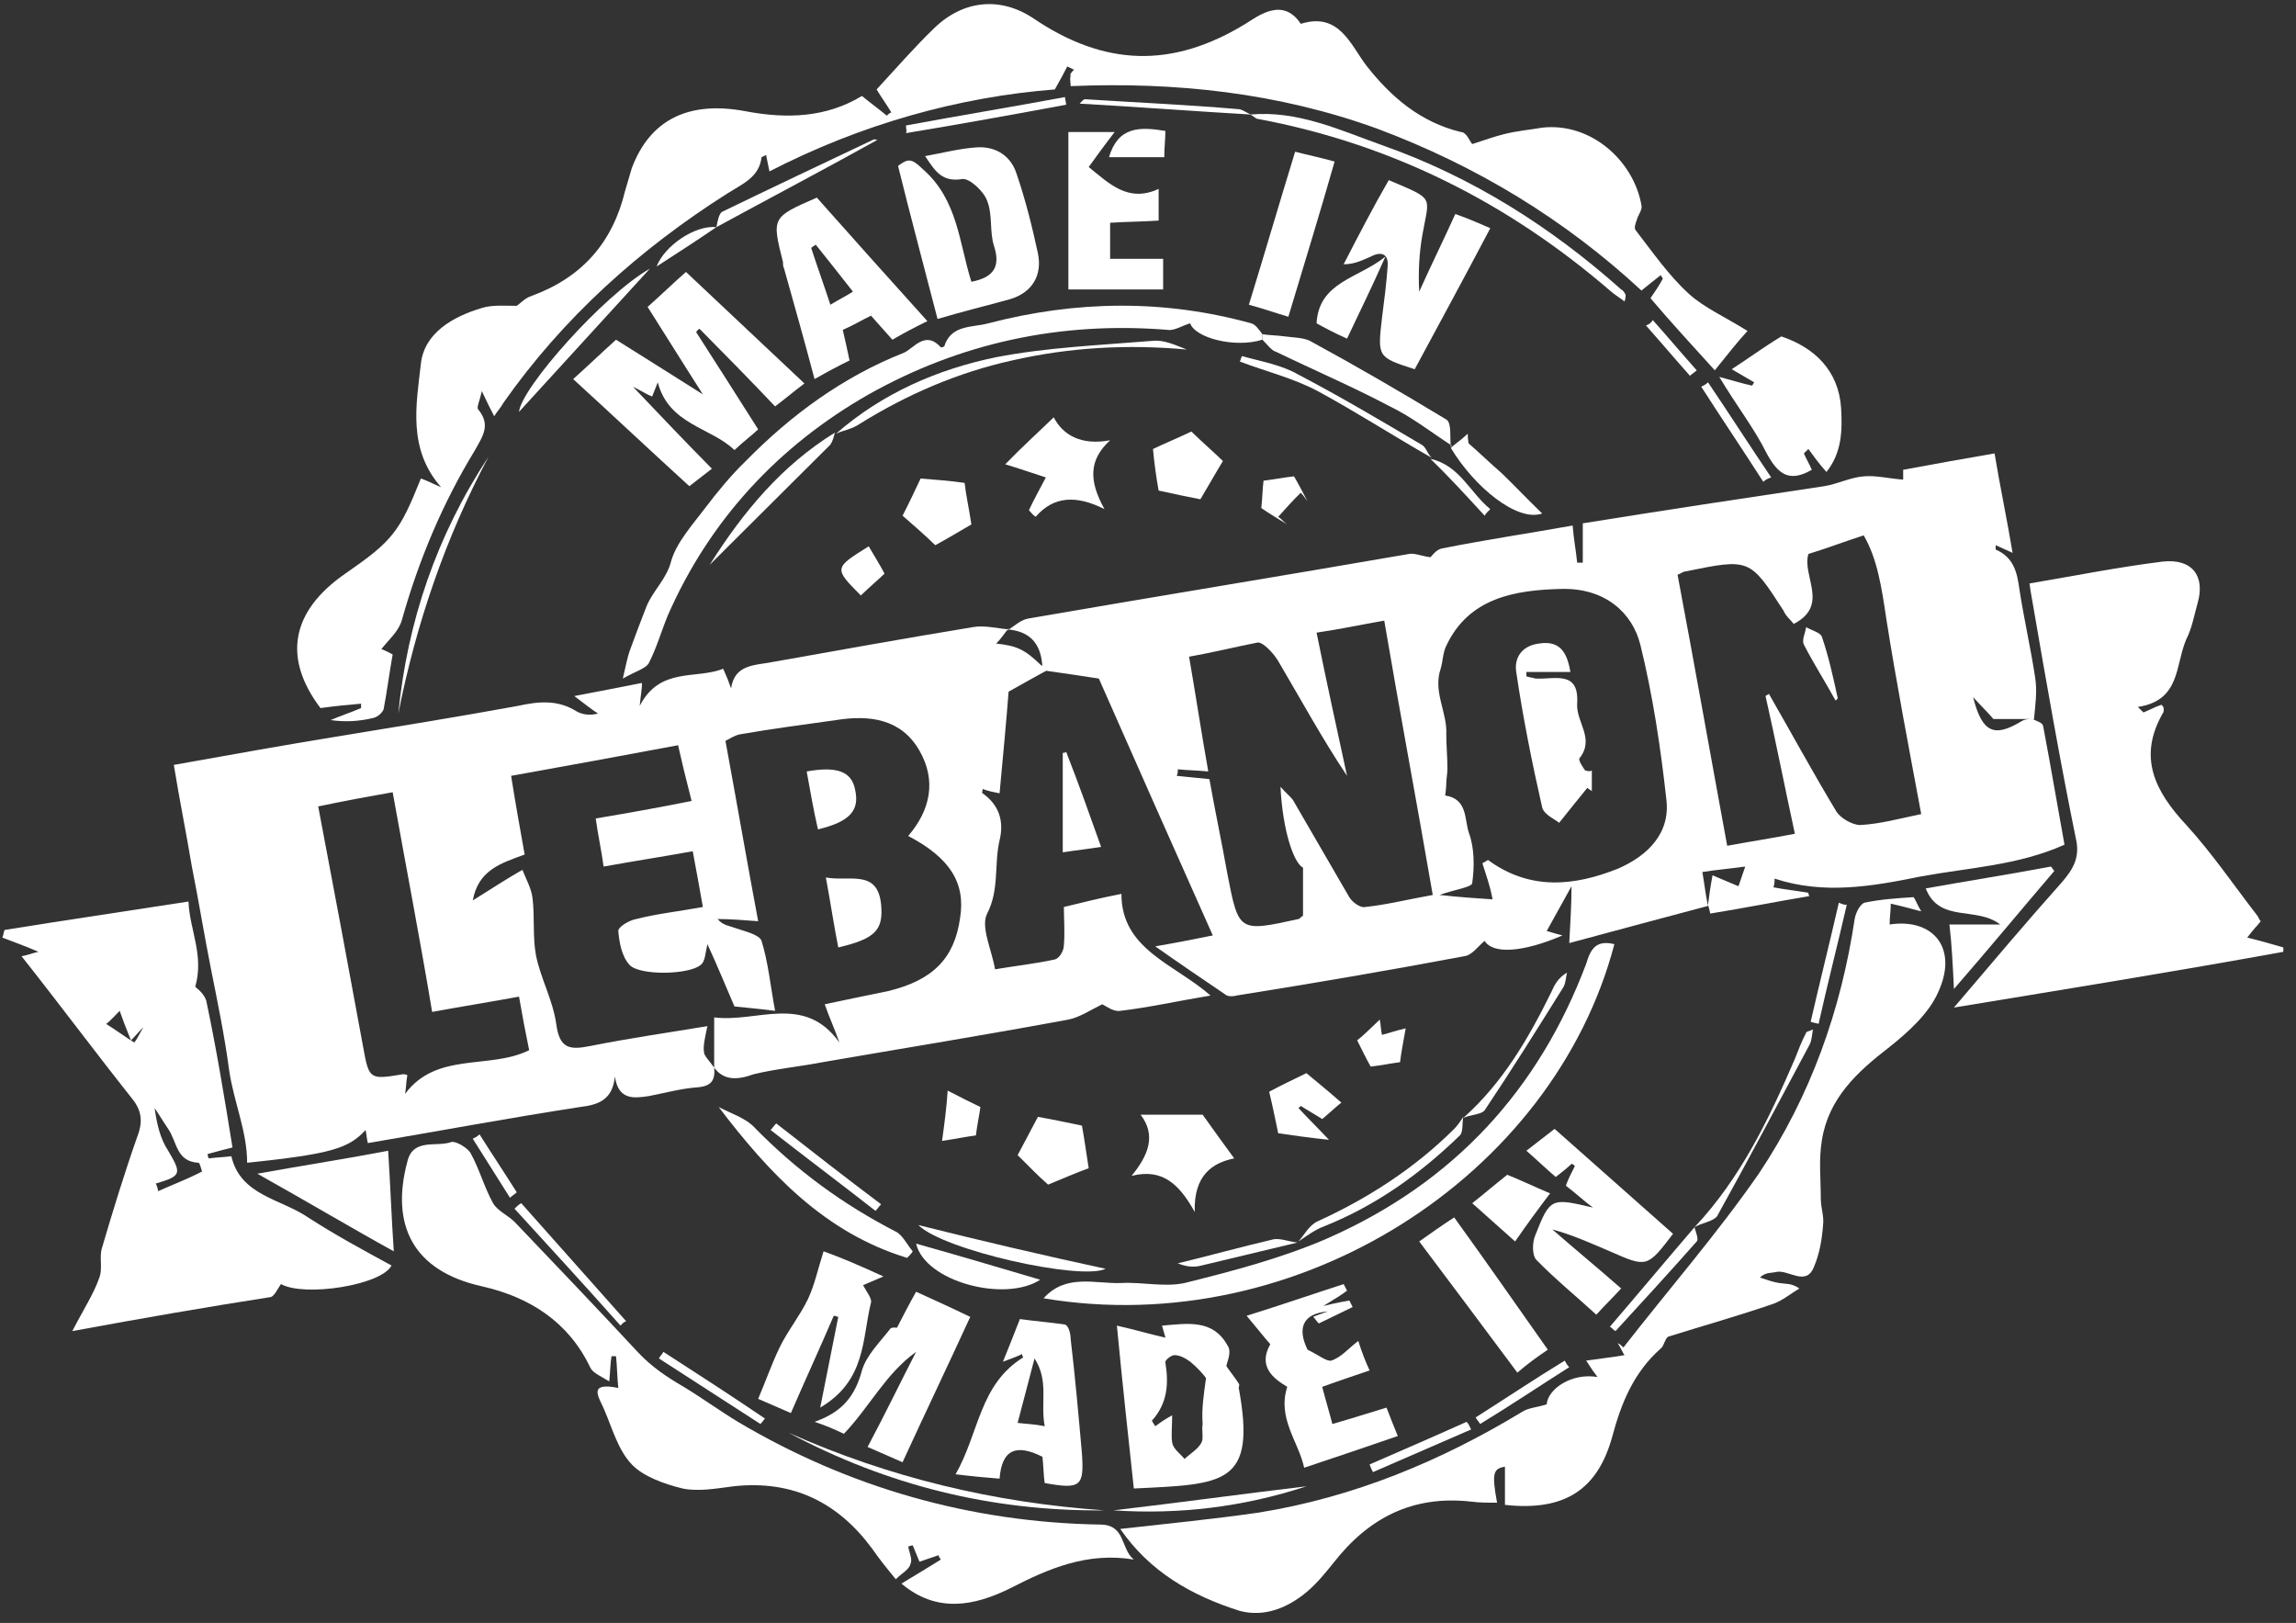 <svg width="133" height="94" viewBox="0 0 133 94" fill="none" xmlns="http://www.w3.org/2000/svg">
<rect x="0" y="0" width="133" height="94" fill="#333333" stroke="none"/>
<path d="M41.37 61.84C41.435 62.536 41.239 62.916 40.39 62.979C39.475 63.043 38.56 63.296 37.58 63.486C36.73 63.612 35.815 63.739 35.619 62.346C35.489 63.676 34.705 63.992 33.594 64.119C29.477 64.752 25.425 65.512 21.308 66.208C21.243 65.955 21.243 65.765 21.178 65.448C20.198 66.525 19.152 66.841 14.316 67.348C14.316 65.512 13.532 63.803 13.271 61.967C13.009 60.004 12.617 58.105 12.225 56.142C11.833 54.18 11.507 52.154 11.114 50.191C10.788 48.228 10.396 46.329 10.069 44.303C13.271 43.734 16.407 43.164 19.544 42.657C23.008 42.088 26.536 41.518 30 40.885C31.176 40.632 32.287 40.505 33.398 41.201C33.724 41.391 34.182 41.455 34.639 41.328C34.247 41.075 33.855 40.758 33.267 40.315C34.639 40.062 35.881 39.809 37.188 39.555C37.188 39.935 37.122 40.188 37.057 40.885C38.233 38.606 40.324 39.365 41.892 38.732C42.089 39.175 42.219 39.492 42.35 39.872C42.546 38.479 43.722 38.542 44.702 38.352C48.623 37.656 52.479 36.96 56.334 36.327C56.987 36.2 57.706 36.39 58.425 36.453V36.39C58.164 36.706 57.968 37.023 57.706 37.276C58.883 37.403 59.34 37.593 60.32 38.542C60.32 38.542 60.386 38.542 60.451 38.606C60.516 38.669 60.581 38.732 60.712 38.796C59.993 39.175 59.34 39.555 58.425 40.062C58.294 41.771 58.098 43.86 57.902 45.949C57.576 45.886 57.249 45.823 56.922 45.696C56.922 45.823 56.857 45.949 56.922 45.949C57.902 46.646 58.164 47.596 57.902 48.672C57.576 50.065 57.902 51.521 57.184 52.913C56.791 53.673 57.445 55.003 57.641 56.142C58.752 55.952 59.928 55.826 61.104 55.572C61.366 55.509 61.627 55.066 61.627 54.749C61.692 53.99 61.627 53.23 61.627 52.533C62.673 52.28 63.653 52.027 64.96 51.774C64.96 55.003 68.031 55.826 70.122 57.661C68.227 57.978 66.528 58.358 64.894 58.548C64.502 58.611 64.11 58.295 63.849 58.168C63.195 58.484 62.542 58.928 61.889 59.054C57.118 59.941 52.413 60.7 47.643 61.523C46.336 61.777 44.964 61.903 43.657 62.22C42.611 62.6 41.892 62.536 41.37 61.84C41.37 61.017 41.37 60.131 41.37 58.928C43.853 59.244 46.597 57.535 48.623 60.384C48.362 59.624 48.035 58.928 47.774 58.168C48.95 57.915 50.191 57.661 51.433 57.408C54.047 56.775 55.288 55.509 55.615 53.167C55.942 51.141 55.027 49.685 52.609 48.419C53.916 46.899 54.243 45.19 53.263 43.48C52.217 41.645 50.388 41.391 48.427 41.708C46.597 41.961 44.702 42.214 42.873 42.531C42.546 42.594 42.285 42.784 42.023 42.911C42.677 46.456 43.265 49.875 43.918 53.356C43.069 53.293 42.285 53.23 41.566 53.23C41.892 53.61 42.219 53.61 42.546 53.736C43.069 53.926 43.984 54.116 44.114 54.496C44.506 55.762 44.637 57.155 44.898 58.548C43.918 58.421 43.134 58.358 42.546 58.295C42.023 57.092 41.566 55.952 40.978 54.686C40.847 55.256 40.847 55.699 40.586 55.889C39.932 56.459 37.057 56.522 36.469 55.889C36.011 55.382 35.881 54.623 35.815 53.926C35.815 53.673 36.469 53.293 36.861 53.23C38.102 52.913 39.344 52.787 40.716 52.533C40.52 51.394 40.324 50.381 40.128 49.305C38.364 49.621 36.73 49.875 34.966 50.191C34.835 49.242 34.639 48.355 34.508 47.406C36.404 47.089 38.168 46.772 40.063 46.393C39.736 45.126 39.475 44.05 39.279 43.164C35.881 43.797 32.809 44.367 29.608 44.937C29.869 46.583 30.13 48.039 30.392 49.495C29.019 50.001 27.712 50.381 27.386 52.154C28.497 51.457 29.477 50.824 30.261 50.381C30.457 50.888 30.784 51.457 30.849 52.027C30.98 53.103 30.849 54.243 31.045 55.319C31.306 56.649 32.025 57.915 32.221 59.308C32.417 60.764 33.005 60.827 34.247 60.574C36.469 60.131 38.691 59.814 40.978 59.434C40.847 60.067 40.716 60.574 40.782 60.954C40.782 61.144 41.108 61.46 41.37 61.84ZM22.746 45.886C21.308 46.139 19.936 46.393 18.433 46.709C19.348 51.521 20.198 56.079 21.047 60.7C21.374 62.536 21.439 62.536 23.334 62.22C23.4 62.22 23.53 62.22 23.596 62.283C23.53 62.6 23.53 62.979 23.465 63.359C25.295 60.89 28.366 61.967 30.653 60.827C30.457 59.877 30.261 58.864 30.065 57.725C28.366 58.041 26.732 58.295 25.033 58.611C24.314 54.306 23.53 50.254 22.746 45.886Z" fill="white"/>
<path d="M60.647 38.859C60.581 38.796 60.516 38.732 60.386 38.669C60.32 37.403 59.797 36.58 58.36 36.453V36.517C58.752 36.263 59.144 35.883 59.601 35.82C66.92 34.554 74.304 33.351 81.623 32.085C81.95 32.022 82.342 32.212 82.865 32.275C82.93 32.212 83.191 31.832 83.518 31.768C86.067 31.262 88.615 30.882 91.098 30.439C91.163 31.262 91.294 31.895 91.36 32.591C91.49 32.591 91.556 32.591 91.686 32.591C91.686 31.895 91.686 31.262 91.686 30.312C96.391 29.552 101.031 28.856 105.67 28.16C106.455 28.033 107.173 27.653 107.957 27.59C108.676 27.527 109.395 27.717 110.245 27.78C110.245 27.843 110.245 27.59 110.245 27.21C111.944 26.894 113.708 26.577 115.538 26.261C115.864 28.223 116.256 30.059 116.583 32.022C116.191 31.832 115.864 31.705 115.603 31.578C115.603 31.705 115.603 31.832 115.603 31.832C116.649 32.275 116.845 33.161 116.975 34.111C117.237 35.82 117.629 37.529 117.89 39.239C118.021 40.062 117.89 40.885 117.825 41.645C117.106 41.645 116.387 41.645 115.472 41.645C115.211 41.328 114.753 40.885 114.296 40.378C114.819 42.468 115.538 42.721 117.106 41.771C117.302 41.645 117.563 41.645 117.759 41.645C117.955 41.771 118.282 41.834 118.347 42.024C118.805 44.43 119.197 46.773 119.589 48.925C116.91 50.128 114.035 50.255 111.29 50.761C108.48 51.331 105.67 51.837 102.795 50.888C102.795 51.078 102.795 51.204 102.73 51.394C103.383 51.521 104.037 51.584 104.756 51.711C104.756 51.774 104.756 51.837 104.821 51.901C102.926 52.217 101.031 52.597 99.07 52.913C99.07 52.913 99.005 52.597 98.94 52.407C99.005 51.901 99.07 51.394 99.201 50.698C99.789 50.951 100.247 51.141 100.704 51.331C100.835 50.951 100.965 50.571 101.096 50.191C100.181 50.318 99.397 50.381 98.613 50.508C98.744 51.267 98.809 51.901 98.94 52.47C96.326 53.167 93.712 53.863 90.902 54.623C90.968 53.357 91.033 52.407 91.033 51.331C90.51 52.28 90.053 53.103 89.595 53.926C89.66 53.926 89.987 54.053 90.51 54.18C88.158 55.193 86.459 55.256 86.001 54.496C85.609 54.813 85.282 55.319 84.825 55.383C80.447 56.206 76.003 56.965 71.625 57.662C71.429 57.725 71.102 57.725 70.972 57.598C69.665 56.712 68.358 55.826 66.92 54.813C68.031 54.623 69.011 54.433 70.253 54.18C67.966 49.052 65.744 44.05 63.653 39.302C62.411 39.112 61.562 38.986 60.647 38.859ZM68.88 38.036C69.272 40.315 69.599 42.468 69.991 44.683C69.338 44.62 68.815 44.62 68.227 44.557C68.227 44.683 68.227 44.81 68.162 44.937C68.75 45 69.403 45.063 70.057 45.127C70.383 46.962 70.775 48.798 71.102 50.634C71.756 53.99 71.756 53.99 75.219 53.23C75.284 53.23 75.35 53.103 75.48 53.04C75.48 52.154 75.48 51.267 75.48 50.255C74.958 50.001 74.304 48.165 74.174 45.57C74.5 45.95 74.696 46.076 74.892 46.329C76.003 48.229 77.049 50.065 78.16 51.964C78.356 52.28 78.813 52.597 79.075 52.534C80.316 52.407 81.558 52.09 82.995 51.837C82.08 46.519 81.1 41.328 80.185 35.947C78.748 36.2 77.572 36.453 76.265 36.643C76.853 39.555 77.441 42.214 78.029 44.937C76.591 42.784 75.35 40.505 74.043 38.289C73.781 37.846 73.193 37.213 72.867 37.213C71.56 37.466 70.318 37.783 68.88 38.036ZM102.272 40.315C102.338 40.252 102.403 40.252 102.468 40.188C103.775 42.468 105.017 44.747 106.389 47.026C106.651 47.406 107.304 47.785 107.761 47.785C108.938 47.722 110.049 47.406 111.29 47.152C110.571 43.291 109.853 39.555 109.264 35.82C109.003 34.047 108.742 32.338 107.957 31.009C106.781 31.389 105.801 31.768 104.756 32.085C104.363 33.351 105.997 35.06 103.906 36.137C103.71 35.883 103.449 35.694 103.318 35.377C101.358 32.338 101.358 32.338 97.633 33.098C97.502 33.098 97.371 33.224 97.175 33.288C98.156 38.479 99.07 43.67 100.051 48.988C101.423 48.735 102.664 48.545 103.971 48.292C103.383 45.57 102.86 42.911 102.272 40.315ZM85.871 50.001C86.001 49.938 86.067 49.875 86.197 49.811C88.615 51.584 91.163 51.331 93.712 50.318C95.476 49.558 96.783 48.229 96.522 46.266C96.195 43.291 95.738 40.252 95.019 37.34C94.561 35.504 92.993 34.047 90.445 34.111C87.766 34.174 85.086 34.617 83.779 37.403C83.583 37.783 83.583 38.289 83.453 38.732C82.995 40.062 83.845 41.265 83.779 42.531C83.779 43.164 83.845 43.86 83.845 44.493C83.845 44.81 83.779 45.127 83.779 45.38C83.779 45.633 83.714 46.076 83.714 46.076C85.021 46.266 84.825 47.469 85.086 48.229C85.413 49.115 85.413 50.191 85.282 51.141C85.282 51.394 84.237 51.521 83.387 51.837C84.564 51.964 85.478 52.027 86.459 52.09C86.328 51.331 86.067 50.634 85.871 50.001Z" fill="white"/>
<path d="M85.282 8.344C86.067 8.091 86.589 7.901 87.112 7.774C87.831 7.584 88.615 7.521 89.334 7.394C92.144 7.078 94.627 9.294 95.084 11.889C95.15 12.143 94.888 12.459 94.823 12.712C94.757 12.902 94.627 13.219 94.757 13.345C95.738 14.612 96.653 15.941 97.829 17.017C98.744 17.84 99.92 18.347 101.227 19.17C100.639 19.803 100.051 20.563 99.332 21.449C97.96 19.93 96.783 18.663 95.607 17.271C95.868 16.891 96.13 16.511 96.326 16.131C96.26 16.068 96.26 16.004 96.195 15.941C95.868 16.194 95.476 16.511 95.084 16.827C90.641 12.712 85.544 9.61 79.793 7.458C74.043 5.369 68.096 4.735 62.019 4.989C62.019 4.735 61.954 4.546 62.019 4.419C61.954 4.292 62.084 4.166 62.215 4.039C62.084 3.976 61.954 3.912 61.823 3.849C61.627 4.229 61.431 4.609 61.104 5.179C55.484 5.622 49.865 7.204 44.572 9.927C44.506 9.61 44.441 9.294 44.376 8.977C44.245 9.04 44.114 9.104 44.114 9.104C43.984 10.243 43.069 10.623 42.154 11.193C37.057 14.422 32.613 18.41 29.15 23.348C29.019 23.601 28.823 23.791 28.627 24.108C28.431 23.728 28.235 23.348 27.908 22.652C27.778 23.285 27.582 23.601 27.712 23.728C28.431 24.614 27.974 25.247 27.516 26.07C25.621 29.173 24.249 32.465 23.269 35.947C23.073 36.58 22.55 37.023 22.093 37.593C22.093 37.593 22.419 37.719 22.746 37.909C22.55 38.985 22.419 40.062 22.223 41.075C22.158 41.264 21.897 41.518 21.635 41.581C20.851 41.771 20.067 41.834 19.152 41.708C19.74 41.454 20.328 41.264 20.916 41.011C20.916 40.948 20.916 40.885 20.916 40.758C20.198 40.821 19.479 40.885 18.564 41.011C16.407 38.162 16.8 35.44 20.002 33.224C22.746 31.325 23.138 30.819 24.38 27.716C24.772 27.843 25.099 28.033 25.556 28.223C23.596 26.007 24.118 23.412 24.38 21.069C24.576 19.296 26.209 18.347 27.908 17.84C28.497 17.65 29.215 17.714 29.934 17.714C30.13 17.587 30.392 17.271 30.784 17.144C33.724 16.068 35.489 14.042 36.207 11.066C36.338 10.623 36.469 10.18 36.599 9.737C37.645 6.951 39.867 5.812 43.199 6.445C45.552 6.888 47.839 6.825 49.93 5.558C50.388 5.938 50.91 6.318 51.368 6.698C51.433 6.635 51.498 6.571 51.629 6.508C51.368 6.065 51.041 5.622 50.78 5.179C51.891 3.976 52.936 2.773 54.112 1.633C55.811 -0.013 57.968 -0.203 59.863 1.064C63.98 3.849 67.9 3.976 72.148 1.38C72.867 0.937 74.304 -0.203 75.35 1.38C77.572 0.684 78.225 2.583 79.14 3.786C80.577 5.622 82.276 7.078 84.629 7.648C84.956 7.648 85.152 8.217 85.282 8.344Z" fill="white"/>
<path d="M64.894 88.556C67.704 88.24 70.318 87.986 72.932 87.606C78.421 86.72 83.453 84.631 88.158 81.782C88.55 81.529 89.007 81.529 89.595 81.339C89.661 80.453 91.033 79.503 92.536 79.756C92.34 79.503 92.209 79.313 91.882 78.806C92.732 78.68 93.385 78.617 94.104 78.49C94.039 78.427 93.908 78.11 93.712 77.793C93.843 77.857 93.908 77.92 94.039 78.047C96.653 74.691 99.463 71.463 101.88 67.981C104.886 63.486 106.651 58.484 107.435 53.23C107.5 52.85 107.761 52.343 108.023 52.28C108.938 52.09 109.853 52.027 110.833 51.964C110.898 51.964 111.029 52.343 111.29 52.787C110.571 52.597 110.114 52.47 109.526 52.343C109.526 52.723 109.46 53.166 109.46 53.546C112.009 53.166 113.447 54.939 112.27 57.471C111.748 58.674 110.571 59.751 109.46 60.637C107.565 62.093 105.932 63.612 105.54 66.018C105.344 67.158 105.474 68.297 105.474 69.437C105.474 69.943 105.67 70.45 105.605 70.956C105.54 71.779 105.409 72.602 105.082 73.362C104.625 74.565 103.579 73.489 102.861 73.678C102.599 73.742 102.272 73.678 101.946 73.995C102.338 74.122 102.664 74.248 103.057 74.312C103.449 74.375 103.775 74.312 104.233 74.628C103.71 74.945 103.253 75.325 102.73 75.514C100.704 76.211 98.678 76.781 96.653 77.414C96.457 77.477 96.391 77.984 96.195 78.11C94.627 79.503 93.908 81.275 93.385 83.238C92.536 86.277 90.641 87.543 87.177 87.163C87.177 86.403 87.177 85.644 87.177 84.947C86.524 85.074 86.393 85.264 86.72 87.037C86.197 87.037 85.674 87.037 85.217 86.973C81.819 86.593 79.271 87.923 77.245 90.519C76.787 91.088 76.33 91.658 75.742 92.165C74.631 93.114 73.259 93.684 71.821 93.304C69.011 92.418 66.593 91.025 64.894 88.556Z" fill="white"/>
<path d="M113.185 58.358C115.342 55.825 117.367 53.42 119.458 51.077C120.112 50.318 120.504 49.621 120.243 48.545C119.328 44.05 118.544 39.555 117.759 34.997C117.694 34.617 117.629 34.301 117.563 33.794C120.177 33.351 122.726 32.844 125.274 32.528C126.973 32.338 127.757 33.351 127.3 34.934C127.104 35.63 126.973 36.39 126.646 37.023C125.993 38.542 126.32 40.568 123.837 40.948C123.967 41.075 124.033 41.138 124.163 41.264C124.49 41.138 124.817 40.948 125.209 40.821C125.274 40.885 125.34 40.948 125.34 41.075C125.34 41.138 125.34 41.264 125.274 41.328C123.837 43.86 124.817 45.823 126.646 47.785C128.149 49.431 129.391 51.267 130.763 53.04C130.829 53.103 130.829 53.23 130.959 53.356C130.763 53.61 130.502 53.863 130.175 54.306C130.959 54.496 131.613 54.686 132.266 54.876C132.266 54.939 132.266 55.066 132.266 55.129C125.993 56.269 119.72 57.282 113.185 58.358Z" fill="white"/>
<path d="M4.188 77.097C4.841 75.831 5.429 74.945 5.756 73.995C5.952 73.489 5.756 72.856 5.887 72.349C6.54 70.133 7.194 67.981 7.978 65.765C8.305 64.879 8.174 64.246 7.586 63.549C5.429 60.827 3.404 58.105 1.247 55.383C1.639 55.319 1.901 55.193 2.227 55.129C1.509 54.813 0.79 54.559 0.136 54.306C0.202 54.18 0.202 53.99 0.267 53.863C3.796 53.293 7.259 52.787 10.918 52.217C10.984 53.863 11.833 55.319 11.31 57.155C11.376 57.218 11.899 57.598 11.964 58.041C12.552 60.827 13.009 63.613 13.467 66.462C12.944 66.588 12.487 66.715 12.029 66.841C12.029 66.905 12.029 66.968 12.095 67.095C12.552 67.031 12.944 67.031 13.402 66.968C13.924 69.247 16.277 69.437 17.845 70.513C19.413 71.526 21.047 72.412 22.681 73.299C22.093 74.438 17.649 75.135 16.277 74.375C16.081 74.628 15.885 75.135 15.623 75.135C11.964 75.704 8.305 76.338 4.188 77.097ZM9.023 68.551C9.089 68.677 9.154 68.867 9.154 68.994C10.004 68.614 10.853 68.297 11.703 67.854C11.703 67.854 11.572 67.348 11.507 67.348C10.2 67.284 10.265 66.145 9.742 65.385C9.481 65.005 9.219 64.562 8.958 64.182C9.089 65.132 9.285 65.955 9.742 66.651C10.526 67.981 10.526 68.108 9.023 68.551ZM8.305 59.498C8.043 59.751 7.847 60.004 7.586 60.257C7.324 59.624 7.063 58.928 6.932 58.548C6.736 58.738 6.41 59.118 6.148 59.308C6.671 59.624 7.259 60.067 7.782 60.384C7.978 60.131 8.109 59.814 8.305 59.498Z" fill="white"/>
<path d="M52.217 91.722C53.067 91.215 53.785 90.772 54.504 90.329C54.439 90.266 54.374 90.139 54.374 90.076C53.982 90.202 53.655 90.329 53.263 90.455C53.132 90.139 53.001 89.822 52.871 89.506C52.805 89.506 52.675 89.569 52.609 89.569C52.675 89.949 52.871 90.329 52.74 90.582C52.675 90.899 52.283 91.088 51.891 91.468C51.368 90.835 50.91 90.266 50.518 89.696C48.558 87.037 45.944 85.707 42.481 86.087C41.501 86.214 40.455 86.404 39.54 86.214C38.495 85.96 37.253 85.517 36.599 84.821C35.815 83.998 35.489 82.795 35.031 81.719C34.77 81.022 33.92 80.01 35.815 80.389C35.75 79.756 35.75 79.186 35.685 78.553C35.619 78.553 35.489 78.553 35.423 78.553C35.358 78.933 35.358 79.313 35.293 80.01C34.77 79.693 34.312 79.503 34.182 79.186C32.94 76.591 30.718 75.135 27.909 74.502C23.922 73.615 22.615 70.956 23.596 67.284C23.922 65.892 25.295 66.462 26.144 66.145C26.405 66.082 27.059 66.462 27.255 66.778C27.778 67.728 28.039 68.741 28.562 69.69C28.823 70.133 29.411 70.387 29.803 70.766C32.221 73.299 34.639 75.831 36.992 78.364C37.776 79.186 38.625 79.756 39.605 80.326C40.651 80.959 41.697 81.719 42.742 82.352C49.146 86.15 56.203 88.176 63.718 88.303C65.221 88.303 64.894 89.696 65.678 90.329C62.999 89.886 60.778 90.835 58.556 91.975C56.399 93.051 54.243 93.431 52.217 91.722Z" fill="white"/>
<path d="M40.324 19.233C41.501 21.069 42.677 22.905 43.918 24.868C43.526 25.247 43.069 25.564 42.546 26.07C41.174 24.741 38.756 24.614 38.102 22.145C37.972 22.462 37.907 22.652 37.776 22.968C37.449 22.842 37.188 22.652 36.665 22.399C38.233 24.045 39.671 25.564 41.239 27.147C40.847 27.463 40.324 27.843 39.932 28.16C37.776 26.197 35.489 24.045 33.202 21.956C33.986 21.259 34.77 20.499 35.685 19.676C37.188 20.626 38.821 21.639 40.716 22.842C39.54 21.006 38.56 19.423 37.514 17.777C38.298 17.081 39.083 16.321 39.736 15.751C41.958 17.84 44.245 19.993 46.597 22.209C46.009 22.652 45.487 23.095 44.898 23.538C43.461 22.019 41.958 20.499 40.52 19.043C40.39 19.107 40.39 19.17 40.324 19.233Z" fill="white"/>
<path d="M73.128 19.676C71.494 20.183 69.207 19.55 68.946 18.727C68.489 18.853 68.031 19.17 67.639 19.106C61.431 18.6 55.615 19.866 50.322 22.842C45.095 25.817 41.108 30.122 38.691 35.63C38.299 36.58 38.037 37.529 37.58 38.416C37.384 38.732 36.861 38.859 36.077 39.302C36.273 38.479 36.338 38.099 36.469 37.719C36.796 36.833 37.122 35.947 37.449 35.123C37.841 34.174 38.625 33.541 38.887 32.465C39.213 31.388 40.128 30.375 40.847 29.426C41.566 28.476 42.35 27.526 43.2 26.703C45.813 24.044 48.819 21.829 52.348 20.436C52.936 20.183 53.59 19.106 54.504 20.119C54.504 20.119 54.635 20.119 54.7 20.056C55.093 18.79 56.334 18.98 57.249 18.727C62.346 17.397 67.443 17.334 72.475 18.727C72.736 18.79 72.932 19.106 73.128 19.36C73.128 19.486 73.128 19.613 73.128 19.676Z" fill="white"/>
<path d="M93.516 54.686C89.987 68.108 75.219 77.667 60.451 75.198C61.758 73.742 63.457 74.375 64.96 74.312C66.201 74.248 67.443 74.565 68.619 74.312C71.429 73.615 74.304 72.856 76.918 71.716C84.237 68.487 89.138 63.106 91.882 55.826C92.144 54.939 92.47 54.433 93.516 54.686Z" fill="white"/>
<path d="M54.308 18.474C53.524 15.435 52.74 12.523 52.021 9.61C52.609 9.167 52.805 9.167 53.459 9.8C55.485 11.573 55.55 14.042 56.269 16.321C57.576 16.068 57.968 15.435 57.576 14.232C57.314 13.409 57.51 12.459 57.184 11.636C56.987 11.066 56.138 10.307 55.746 10.37C54.57 10.56 54.178 9.927 53.59 9.041C54.635 8.851 55.615 8.597 56.596 8.534C57.706 8.471 58.556 9.041 58.883 10.053C59.405 11.573 59.797 13.156 60.124 14.675C60.386 15.941 59.797 16.954 58.49 17.334C57.118 17.714 55.811 18.03 54.308 18.474Z" fill="white"/>
<path d="M71.037 79.123C71.298 79.503 71.56 79.819 71.756 80.136C71.821 80.199 71.756 80.326 71.756 80.389C72.801 86.024 70.906 85.96 65.679 86.214C65.352 83.175 65.025 80.199 64.698 76.781C65.809 77.034 66.659 77.287 67.508 77.477C67.508 77.477 67.443 77.224 67.312 76.781C68.815 76.654 70.253 76.401 71.102 77.92C71.364 78.3 71.102 78.806 71.037 79.123ZM69.861 79.819C69.73 79.629 69.338 79.186 68.946 78.87C68.684 78.68 68.358 78.49 68.031 78.49C67.835 78.49 67.443 78.806 67.508 78.933C67.704 80.136 67.639 81.275 66.724 82.288C66.724 82.288 66.789 82.415 66.92 82.605C67.181 82.415 67.443 82.225 67.9 81.972C67.9 82.605 67.835 83.112 67.9 83.555C67.966 83.934 68.358 84.188 68.619 84.504C68.946 84.188 69.403 83.934 69.599 83.555C69.73 83.301 69.599 82.858 69.665 82.478C69.599 81.592 69.73 80.769 69.861 79.819Z" fill="white"/>
<path d="M53.72 18.6C52.936 18.98 52.348 19.297 51.694 19.676C51.302 19.233 50.91 18.79 50.453 18.284C49.93 18.537 49.407 18.853 48.819 19.107C48.95 19.676 49.081 20.246 49.211 20.879C48.558 21.196 47.97 21.512 47.185 21.956C46.597 19.74 46.009 17.651 45.421 15.561C45.356 15.435 45.356 15.308 45.356 15.181C44.702 12.586 44.702 12.586 47.316 11.446C49.342 13.725 51.433 16.068 53.72 18.6ZM47.251 14.169C47.185 14.232 47.055 14.295 46.989 14.358C47.316 15.371 47.708 16.448 48.1 17.651C48.623 17.334 49.015 17.144 49.407 16.891C48.623 15.878 47.904 14.992 47.251 14.169Z" fill="white"/>
<path d="M86.328 13.219C84.825 16.068 83.387 18.727 81.95 21.386C79.793 20.689 79.793 20.689 80.055 18.41C80.185 17.397 80.316 16.384 80.381 15.435C80.447 14.675 79.989 14.548 79.401 14.865C78.944 15.055 78.486 15.308 77.833 15.308C78.682 13.662 79.532 12.016 80.447 10.433C83.126 11.573 82.799 11.32 82.407 13.536C82.211 14.612 82.146 15.751 82.211 16.891C82.865 15.435 83.583 13.979 84.302 12.396C85.021 12.649 85.609 12.902 86.328 13.219Z" fill="white"/>
<path d="M60.386 84.378C58.883 83.618 58.033 83.935 57.902 85.644C57.118 85.581 56.399 85.517 55.354 85.391C56.726 82.985 56.726 80.199 59.275 78.617C59.209 78.553 59.209 78.427 59.209 78.427C58.948 78.553 58.621 78.68 58.098 78.87C58.49 77.92 58.752 77.224 59.079 76.401C59.993 76.528 60.843 76.591 61.693 76.717C61.889 76.781 62.019 77.224 62.019 77.54C62.281 79.756 62.477 81.972 62.673 84.188C62.803 86.087 62.607 86.277 60.516 85.897C60.451 85.517 60.451 84.948 60.386 84.378ZM60.516 82.605C60.255 81.212 60.778 80.01 59.928 78.68C59.536 80.136 59.275 81.212 58.948 82.415C59.471 82.478 59.863 82.478 60.516 82.605Z" fill="white"/>
<path d="M92.274 69.943C91.752 69.563 91.294 69.12 90.706 68.677C90.837 68.297 91.033 67.917 91.229 67.537C91.163 67.474 91.098 67.411 91.033 67.411C90.771 67.664 90.445 67.917 90.118 68.171C89.595 67.727 89.072 67.221 88.419 66.651C89.007 66.208 89.465 65.828 90.053 65.385C92.34 67.411 94.627 69.437 96.914 71.463C95.411 73.425 95.411 73.425 93.255 72.476C92.209 72.032 91.098 71.526 89.922 71.209C91.229 72.349 92.536 73.425 93.908 74.628C93.385 75.198 92.928 75.641 92.47 76.147C91.294 75.071 90.053 74.058 89.007 72.982C88.746 72.729 88.746 71.969 88.942 71.526C89.791 69.373 89.857 69.373 92.274 69.943Z" fill="white"/>
<path d="M77.179 82.478C78.29 82.162 79.27 81.845 80.316 81.529C80.512 82.035 80.708 82.542 80.969 83.175C79.14 83.808 77.441 84.378 75.546 85.011C75.219 83.491 73.978 82.162 74.566 80.326C73.716 79.82 72.867 79.123 73.585 77.857C73.193 77.414 72.801 76.907 72.213 76.211C74.239 75.578 76.069 74.945 77.833 74.375C77.898 74.502 77.964 74.628 78.029 74.755C77.702 75.008 77.376 75.198 76.657 75.641C77.441 75.451 77.833 75.388 78.16 75.325C78.225 75.451 78.29 75.578 78.356 75.704C77.702 76.021 77.049 76.338 76.395 76.654C76.265 76.528 76.199 76.401 76.069 76.274C76.33 76.148 76.591 76.084 76.918 75.958C75.415 76.084 75.154 76.971 75.742 78.174C76.395 78.49 76.853 78.87 77.114 78.807C77.702 78.617 78.094 78.11 78.682 77.667C78.878 78.3 79.075 78.807 79.336 79.376C78.421 79.693 77.637 79.946 76.591 80.326C76.787 81.086 76.983 81.719 77.179 82.478Z" fill="white"/>
<path d="M104.494 26.26C104.625 26.577 104.821 26.893 104.952 27.21C103.645 27.97 102.991 27.463 102.338 26.26C101.619 24.804 100.573 23.475 99.593 21.829C100.312 22.019 100.9 22.209 101.488 22.335C101.554 22.272 101.554 22.209 101.619 22.145C101.161 21.892 100.769 21.639 100.312 21.386C101.292 20.753 102.142 20.119 103.187 19.486C105.082 20.119 106.52 21.449 106.651 23.665C106.716 24.868 106.716 26.197 105.801 27.337C105.344 26.83 105.082 26.45 104.755 26.007C104.625 26.134 104.559 26.197 104.494 26.26Z" fill="white"/>
<path d="M53.067 78.3C51.302 79.566 50.388 81.466 48.885 83.048C48.362 82.795 47.774 82.542 47.185 82.352C48.819 81.782 49.538 80.832 49.93 79.376C50.191 78.49 50.976 77.73 51.564 76.971C51.629 76.844 52.021 76.907 51.956 76.907C52.348 76.148 52.675 75.514 53.067 74.818C54.178 75.325 55.158 75.768 56.203 76.274C54.896 79.123 53.59 81.845 52.282 84.694C51.564 84.378 50.976 84.124 50.257 83.808C51.302 81.845 52.152 80.073 53.067 78.3Z" fill="white"/>
<path d="M61.888 16.764C61.888 13.662 61.888 10.687 61.888 7.648C62.738 7.648 63.587 7.648 64.568 7.648C63.98 8.407 63.522 9.04 63.065 9.674C64.241 10.623 65.352 11.763 67.116 10.94C67.116 11.7 67.116 12.143 67.116 12.776C66.201 12.839 65.286 12.839 64.306 12.902C64.306 13.599 64.306 14.232 64.306 14.992C65.352 14.992 66.332 14.992 67.377 14.992C67.377 15.625 67.377 16.131 67.377 16.764C65.678 16.764 63.849 16.764 61.888 16.764Z" fill="white"/>
<path d="M51.172 73.932C50.453 74.248 50.126 74.375 49.995 74.438C50.191 74.818 50.518 75.198 50.453 75.451C49.93 77.54 50.191 79.946 47.512 81.529C47.904 79.566 48.231 77.92 48.558 76.274C48.492 76.274 48.427 76.211 48.296 76.211C47.512 78.047 46.663 79.883 45.813 81.845C45.094 81.529 44.506 81.275 43.918 81.022C44.376 79.946 44.702 78.996 45.16 78.047C45.617 77.097 46.336 76.211 46.793 75.261C47.185 74.438 47.382 73.489 47.708 72.476C48.754 72.855 49.799 73.299 51.172 73.932Z" fill="white"/>
<path d="M74.631 18.347C73.781 18.094 73.063 17.84 72.344 17.651C73.259 14.675 74.108 11.763 75.023 8.787C75.742 8.977 76.395 9.104 77.31 9.357C76.461 12.333 75.546 15.308 74.631 18.347Z" fill="white"/>
<path d="M22.811 72.476C20.394 71.146 17.845 69.627 14.905 67.981C17.714 67.474 20.198 67.094 22.485 66.651C22.615 68.677 22.681 70.576 22.811 72.476Z" fill="white"/>
<path d="M82.211 71.906C82.93 71.4 83.453 71.02 84.237 70.513C86.067 73.046 87.831 75.578 89.66 78.174C89.007 78.617 88.484 78.996 87.896 79.503C86.001 76.971 84.171 74.502 82.211 71.906Z" fill="white"/>
<path d="M112.924 53.547C114.1 53.547 114.884 53.547 115.864 53.547C114.492 52.47 112.336 53.483 111.552 51.457C114.035 51.014 116.452 50.634 118.805 50.191C118.87 50.255 118.936 50.381 119.001 50.444C117.106 52.66 115.276 54.876 113.185 57.282C113.12 55.889 113.054 54.623 112.924 53.547Z" fill="white"/>
<path d="M69.665 64.562C70.253 65.385 70.841 66.208 71.494 67.094C70.253 67.348 69.142 68.044 69.207 70.197C68.292 68.55 67.312 67.664 65.548 68.107C66.528 66.904 66.986 65.765 66.071 64.562C67.443 64.562 68.684 64.562 69.665 64.562Z" fill="white"/>
<path d="M59.601 29.552C59.928 28.856 60.32 28.16 60.582 27.653C59.797 27.4 58.883 27.083 58.229 26.893C59.209 25.881 60.124 25.058 61.039 24.171C61.562 25.184 62.607 25.817 64.306 25.501C63.065 26.64 63.065 27.843 63.98 29.489C62.346 28.666 61.039 28.729 59.993 29.932C59.797 29.806 59.732 29.679 59.601 29.552Z" fill="white"/>
<path d="M52.544 72.856C47.774 71.399 44.572 67.981 41.631 64.119C42.35 64.499 43.199 64.752 43.722 65.322C46.14 67.791 48.819 69.753 51.89 71.336C52.282 71.526 52.544 72.096 52.871 72.476C52.805 72.602 52.675 72.729 52.544 72.856Z" fill="white"/>
<path d="M73.128 19.676C73.128 19.55 73.128 19.486 73.128 19.36C73.585 19.423 73.978 19.423 74.435 19.486C74.892 19.55 75.481 19.55 75.873 19.74C78.552 21.196 81.166 22.715 83.779 24.298C84.106 24.488 83.975 25.374 84.041 25.881L84.106 25.817C82.93 25.058 81.819 24.171 80.512 23.538C78.356 22.399 76.134 21.449 73.912 20.373C73.651 20.309 73.389 19.93 73.128 19.676Z" fill="white"/>
<path d="M72.409 6.635C75.154 6.382 77.572 7.521 80.055 8.407C85.282 10.243 89.857 13.155 93.908 16.764C94.039 16.827 94.104 16.954 94.169 17.081C94.169 17.144 94.169 17.271 94.104 17.46C93.777 17.207 93.451 17.017 93.255 16.827C87.373 11.763 80.643 8.344 72.867 6.888C72.736 6.888 72.605 6.698 72.409 6.635Z" fill="white"/>
<path d="M60.712 68.614C60.124 68.107 59.471 67.411 58.948 66.904C59.275 66.271 59.732 65.448 60.124 64.689C60.843 64.815 61.758 65.005 62.673 65.195C62.803 65.892 62.934 66.841 63.065 67.664C62.346 67.918 61.496 68.297 60.712 68.614Z" fill="white"/>
<path d="M56.269 30.375C55.615 30.755 54.766 31.262 54.178 31.578C53.59 31.009 52.871 30.375 52.283 29.869C52.609 29.236 53.001 28.413 53.328 27.717C54.112 27.78 55.027 27.843 55.877 27.97C55.942 28.603 56.138 29.489 56.269 30.375Z" fill="white"/>
<path d="M48.427 25.121C51.106 22.778 54.308 21.386 57.706 20.689C60.647 20.119 63.718 19.993 66.789 19.74C67.443 19.676 68.096 19.993 68.75 20.246C65.286 19.93 61.954 20.119 58.621 20.879C55.484 21.576 52.544 22.842 49.799 24.551C49.342 24.868 48.819 24.931 48.427 25.121Z" fill="white"/>
<path d="M69.011 24.994C69.665 25.627 70.318 26.197 70.841 26.703C70.449 27.337 69.991 28.16 69.534 28.919C68.88 28.793 67.966 28.603 67.116 28.413C66.986 27.716 66.855 26.767 66.789 26.007C67.443 25.691 68.358 25.311 69.011 24.994Z" fill="white"/>
<path d="M75.676 62.157C76.199 62.6 76.918 63.169 77.702 63.866C77.441 64.056 77.049 64.436 76.591 64.816C76.199 64.562 75.742 64.309 75.35 64.056C75.284 64.119 75.284 64.119 75.219 64.182C75.742 64.752 76.33 65.322 76.983 66.018C75.807 65.892 74.892 65.765 74.043 65.638C73.912 65.005 73.716 64.056 73.52 63.233C74.108 62.916 74.892 62.536 75.676 62.157Z" fill="white"/>
<path d="M45.683 82.985C51.498 85.581 57.576 87.037 63.98 87.48C57.445 87.543 51.368 86.024 45.683 82.985Z" fill="white"/>
<path d="M85.282 69.69C86.001 69.12 86.589 68.614 87.308 68.044C87.962 68.297 88.746 68.677 89.791 69.12C89.072 70.07 88.419 70.956 87.766 71.906C86.851 71.083 86.132 70.45 85.282 69.69Z" fill="white"/>
<path d="M53.067 72.032C55.55 72.729 57.902 73.425 60.255 74.122C58.229 75.451 53.59 74.248 53.067 72.032Z" fill="white"/>
<path d="M23.073 41.328C23.596 36.01 25.295 31.009 28.301 26.45C25.817 31.135 24.118 36.073 23.073 41.328Z" fill="white"/>
<path d="M76.265 18.727C76.395 16.321 78.683 16.131 80.251 14.865C79.467 16.637 78.748 18.093 78.029 19.613C77.31 19.296 76.722 18.98 76.265 18.727Z" fill="white"/>
<path d="M63.783 49.051C62.999 49.178 62.346 49.242 61.562 49.368C61.562 47.406 61.562 45.506 61.562 43.607C61.627 43.607 61.693 43.607 61.758 43.544C62.477 45.38 63.13 47.216 63.783 49.051Z" fill="white"/>
<path d="M84.041 25.944C84.302 25.691 84.629 25.501 85.021 25.121C85.021 25.501 85.086 25.754 85.086 25.691C85.805 26.324 86.393 26.893 86.981 27.4C87.766 28.16 88.484 28.919 89.334 29.742C87.896 30.249 85.413 28.223 84.041 25.944Z" fill="white"/>
<path d="M98.156 71.083C100.835 68.234 102.468 64.815 103.971 61.333C104.167 60.827 104.363 60.32 104.625 59.814C104.625 59.751 104.755 59.751 105.017 59.624C104.952 60.004 104.952 60.257 104.821 60.51C103.056 63.802 101.292 67.158 99.462 70.45C99.201 70.766 98.548 70.83 98.156 71.083Z" fill="white"/>
<path d="M84.76 64.689C84.694 65.069 84.76 65.575 84.564 65.765C82.276 67.981 79.728 69.817 76.722 71.02C76.199 71.21 75.677 71.589 75.219 71.906C75.546 71.526 75.807 71.02 76.265 70.766C79.205 69.437 81.95 67.664 84.237 65.385C84.368 65.258 84.564 65.005 84.76 64.689Z" fill="white"/>
<path d="M64.045 73.489C62.607 74.185 54.635 72.412 53.197 70.956C56.726 71.843 60.516 72.729 64.045 73.489Z" fill="white"/>
<path d="M82.93 26.514C80.708 25.247 78.552 23.855 76.33 22.652C74.892 21.892 73.324 21.512 71.821 20.942C71.886 20.816 71.886 20.689 71.952 20.626C73.063 20.942 74.239 21.132 75.219 21.702C77.637 22.968 79.989 24.361 82.342 25.754C82.603 25.881 82.668 26.26 82.93 26.514Z" fill="white"/>
<path d="M37.645 15.561C35.097 18.347 32.548 21.132 30.065 23.855C30.196 22.462 34.966 17.081 37.645 15.561Z" fill="white"/>
<path d="M75.677 86.087C72.017 87.29 68.292 87.733 64.502 87.48C68.292 87.037 71.952 86.53 75.677 86.087Z" fill="white"/>
<path d="M48.362 25.058C48.297 25.311 48.231 25.564 48.1 25.754C45.813 28.033 43.526 30.312 41.108 32.718C43.069 29.616 45.291 26.957 48.362 25.058Z" fill="white"/>
<path d="M84.76 64.752C87.047 62.726 88.55 60.13 89.857 57.472C90.053 57.028 90.249 56.649 90.772 56.332C90.706 56.585 90.706 56.902 90.575 57.155C89.073 59.561 87.57 61.967 86.001 64.309C85.805 64.562 85.152 64.562 84.76 64.752Z" fill="white"/>
<path d="M41.501 13.155C41.566 12.839 41.631 12.396 41.827 12.269C44.702 10.876 47.643 9.484 50.584 8.091C50.714 8.027 50.845 8.154 50.845 8.091C47.774 9.8 44.637 11.446 41.501 13.155Z" fill="white"/>
<path d="M73.063 29.426C73.128 28.856 73.128 28.349 73.193 27.843C73.716 27.78 74.37 27.653 74.958 27.59C75.219 28.033 75.48 28.54 75.742 29.046C75.611 28.856 75.48 28.666 75.35 28.54C74.892 28.983 74.5 29.426 74.043 29.932C74.239 30.059 74.37 30.249 74.566 30.375C74.043 30.059 73.52 29.742 73.063 29.426Z" fill="white"/>
<path d="M79.924 59.054C79.989 59.371 79.989 59.687 80.055 59.941C80.512 59.814 80.904 59.687 81.427 59.561C81.296 60.32 81.166 60.953 81.1 61.523C80.578 61.587 79.989 61.713 79.401 61.776C79.14 61.333 78.879 60.764 78.617 60.257C78.944 60.004 79.401 59.561 79.924 59.054Z" fill="white"/>
<path d="M52.479 7.268C55.55 6.698 58.621 6.192 61.692 5.622C61.692 5.748 61.758 5.938 61.758 6.065C58.687 6.635 55.55 7.205 52.479 7.711C52.544 7.584 52.479 7.458 52.479 7.268Z" fill="white"/>
<path d="M72.475 6.635C69.207 6.445 65.874 6.191 62.542 6.002C62.673 5.875 62.738 5.748 62.869 5.748C65.809 5.938 68.75 6.065 71.69 6.318C71.952 6.318 72.148 6.508 72.475 6.635Z" fill="white"/>
<path d="M54.896 63.169C55.746 63.613 56.269 63.866 56.791 64.119C56.726 64.626 56.595 65.195 56.53 65.765C56.007 65.828 55.419 65.955 54.57 66.082C54.7 65.132 54.831 64.182 54.896 63.169Z" fill="white"/>
<path d="M64.241 9.104C64.764 7.331 66.005 7.331 67.508 7.584C67.508 8.028 67.443 8.534 67.443 9.104C66.332 9.104 65.352 9.104 64.241 9.104Z" fill="white"/>
<path d="M35.946 76.781C33.92 74.502 31.829 72.222 29.803 70.007C29.934 69.88 30.065 69.754 30.195 69.69C32.221 71.969 34.247 74.248 36.273 76.528C36.077 76.591 36.011 76.717 35.946 76.781Z" fill="white"/>
<path d="M49.865 34.49C48.297 32.908 48.297 32.908 50.322 31.642C50.649 32.211 50.976 32.718 51.237 33.224C50.845 33.604 50.388 33.984 49.865 34.49Z" fill="white"/>
<path d="M44.964 65.069C46.989 66.651 49.015 68.234 51.041 69.753C50.91 69.88 50.845 70.007 50.714 70.133C48.688 68.551 46.663 67.031 44.637 65.448C44.768 65.322 44.833 65.195 44.964 65.069Z" fill="white"/>
<path d="M98.156 71.083C98.221 71.336 98.417 71.779 98.286 71.906C96.718 73.678 95.15 75.388 93.581 77.097C93.451 77.034 93.385 76.907 93.255 76.844C94.888 74.945 96.522 72.982 98.156 71.083Z" fill="white"/>
<path d="M106.977 52.407C106.455 54.686 105.866 56.965 105.344 59.307C105.213 59.244 105.017 59.244 104.886 59.181C105.409 56.902 105.997 54.559 106.52 52.28C106.651 52.344 106.781 52.407 106.977 52.407Z" fill="white"/>
<path d="M44.049 82.478C42.089 81.212 40.128 79.946 38.168 78.68C38.233 78.553 38.364 78.427 38.429 78.3C40.39 79.566 42.35 80.832 44.31 82.162C44.245 82.225 44.18 82.352 44.049 82.478Z" fill="white"/>
<path d="M102.142 27.906C100.965 26.07 99.724 24.234 98.548 22.398C98.678 22.335 98.809 22.272 98.94 22.145C100.181 23.981 101.357 25.817 102.599 27.653C102.403 27.716 102.272 27.78 102.142 27.906Z" fill="white"/>
<path d="M85.217 82.795C83.322 83.618 81.427 84.441 79.532 85.264C79.467 85.137 79.401 85.011 79.336 84.821C81.231 83.998 83.126 83.175 84.956 82.352C85.086 82.478 85.152 82.668 85.217 82.795Z" fill="white"/>
<path d="M75.154 71.969C73.324 72.412 71.429 72.856 69.599 73.299C69.142 73.425 68.684 73.362 68.227 73.172C70.057 72.729 71.886 72.222 73.781 71.779C74.174 71.716 74.631 71.906 75.154 71.969Z" fill="white"/>
<path d="M90.902 79.186C89.203 80.263 87.504 81.402 85.74 82.478C85.674 82.352 85.544 82.225 85.478 82.099C87.177 81.022 88.876 79.883 90.641 78.807C90.706 78.933 90.771 79.06 90.902 79.186Z" fill="white"/>
<path d="M29.542 69.374C28.823 68.234 28.105 67.094 27.386 65.955C27.516 65.892 27.647 65.828 27.778 65.702C28.497 66.841 29.215 67.918 29.934 69.057C29.803 69.184 29.673 69.247 29.542 69.374Z" fill="white"/>
<path d="M82.865 26.577C84.564 26.957 85.152 28.54 86.328 29.489C86.197 29.616 86.067 29.742 86.001 29.869C84.956 28.73 83.91 27.59 82.865 26.577Z" fill="white"/>
<path d="M95.738 18.537C96.587 19.486 97.437 20.499 98.286 21.449C98.156 21.576 98.025 21.639 97.894 21.766C97.045 20.816 96.195 19.803 95.346 18.853C95.542 18.79 95.672 18.663 95.738 18.537Z" fill="white"/>
<path d="M41.501 13.155C40.39 13.915 39.213 14.675 38.037 15.434C38.495 14.232 40.259 13.029 41.501 13.155Z" fill="white"/>
<path d="M48.558 54.876C48.296 53.547 48.1 52.217 47.839 50.824C49.211 51.078 50.845 50.318 51.041 52.407C51.172 53.863 50.714 54.37 48.558 54.876Z" fill="white"/>
<path d="M46.728 44.683C48.492 44.367 49.342 44.683 49.538 45.76C49.799 46.962 49.211 47.595 47.382 48.039C47.12 46.899 46.924 45.759 46.728 44.683Z" fill="white"/>
<path d="M106.324 40.568C105.736 39.492 105.082 38.479 104.494 37.339C104.363 37.086 104.56 36.706 104.625 36.326C104.952 36.516 105.474 36.643 105.54 36.896C105.932 38.036 106.193 39.239 106.455 40.441C106.389 40.505 106.389 40.568 106.324 40.568Z" fill="white"/>
<path d="M92.209 44.62C92.209 45 92.209 45.443 92.209 45.823C92.144 45.76 92.013 45.696 91.948 45.633C91.49 46.203 90.967 46.836 90.314 47.659C90.118 47.469 89.465 47.216 89.334 46.773C88.746 44.177 88.223 41.581 87.831 38.922C87.7 38.099 88.158 37.403 89.138 37.276C90.314 37.086 90.771 37.719 90.967 38.922C90.118 38.922 89.269 38.922 88.419 38.922C88.419 38.986 88.419 39.049 88.419 39.175C88.615 39.239 88.746 39.239 88.942 39.302C90.053 39.365 91.49 38.796 91.359 40.758C91.294 41.834 92.405 42.784 91.49 43.924C91.425 44.05 91.686 44.43 91.817 44.62C92.013 44.683 92.144 44.683 92.209 44.62Z" fill="white"/>
</svg>
